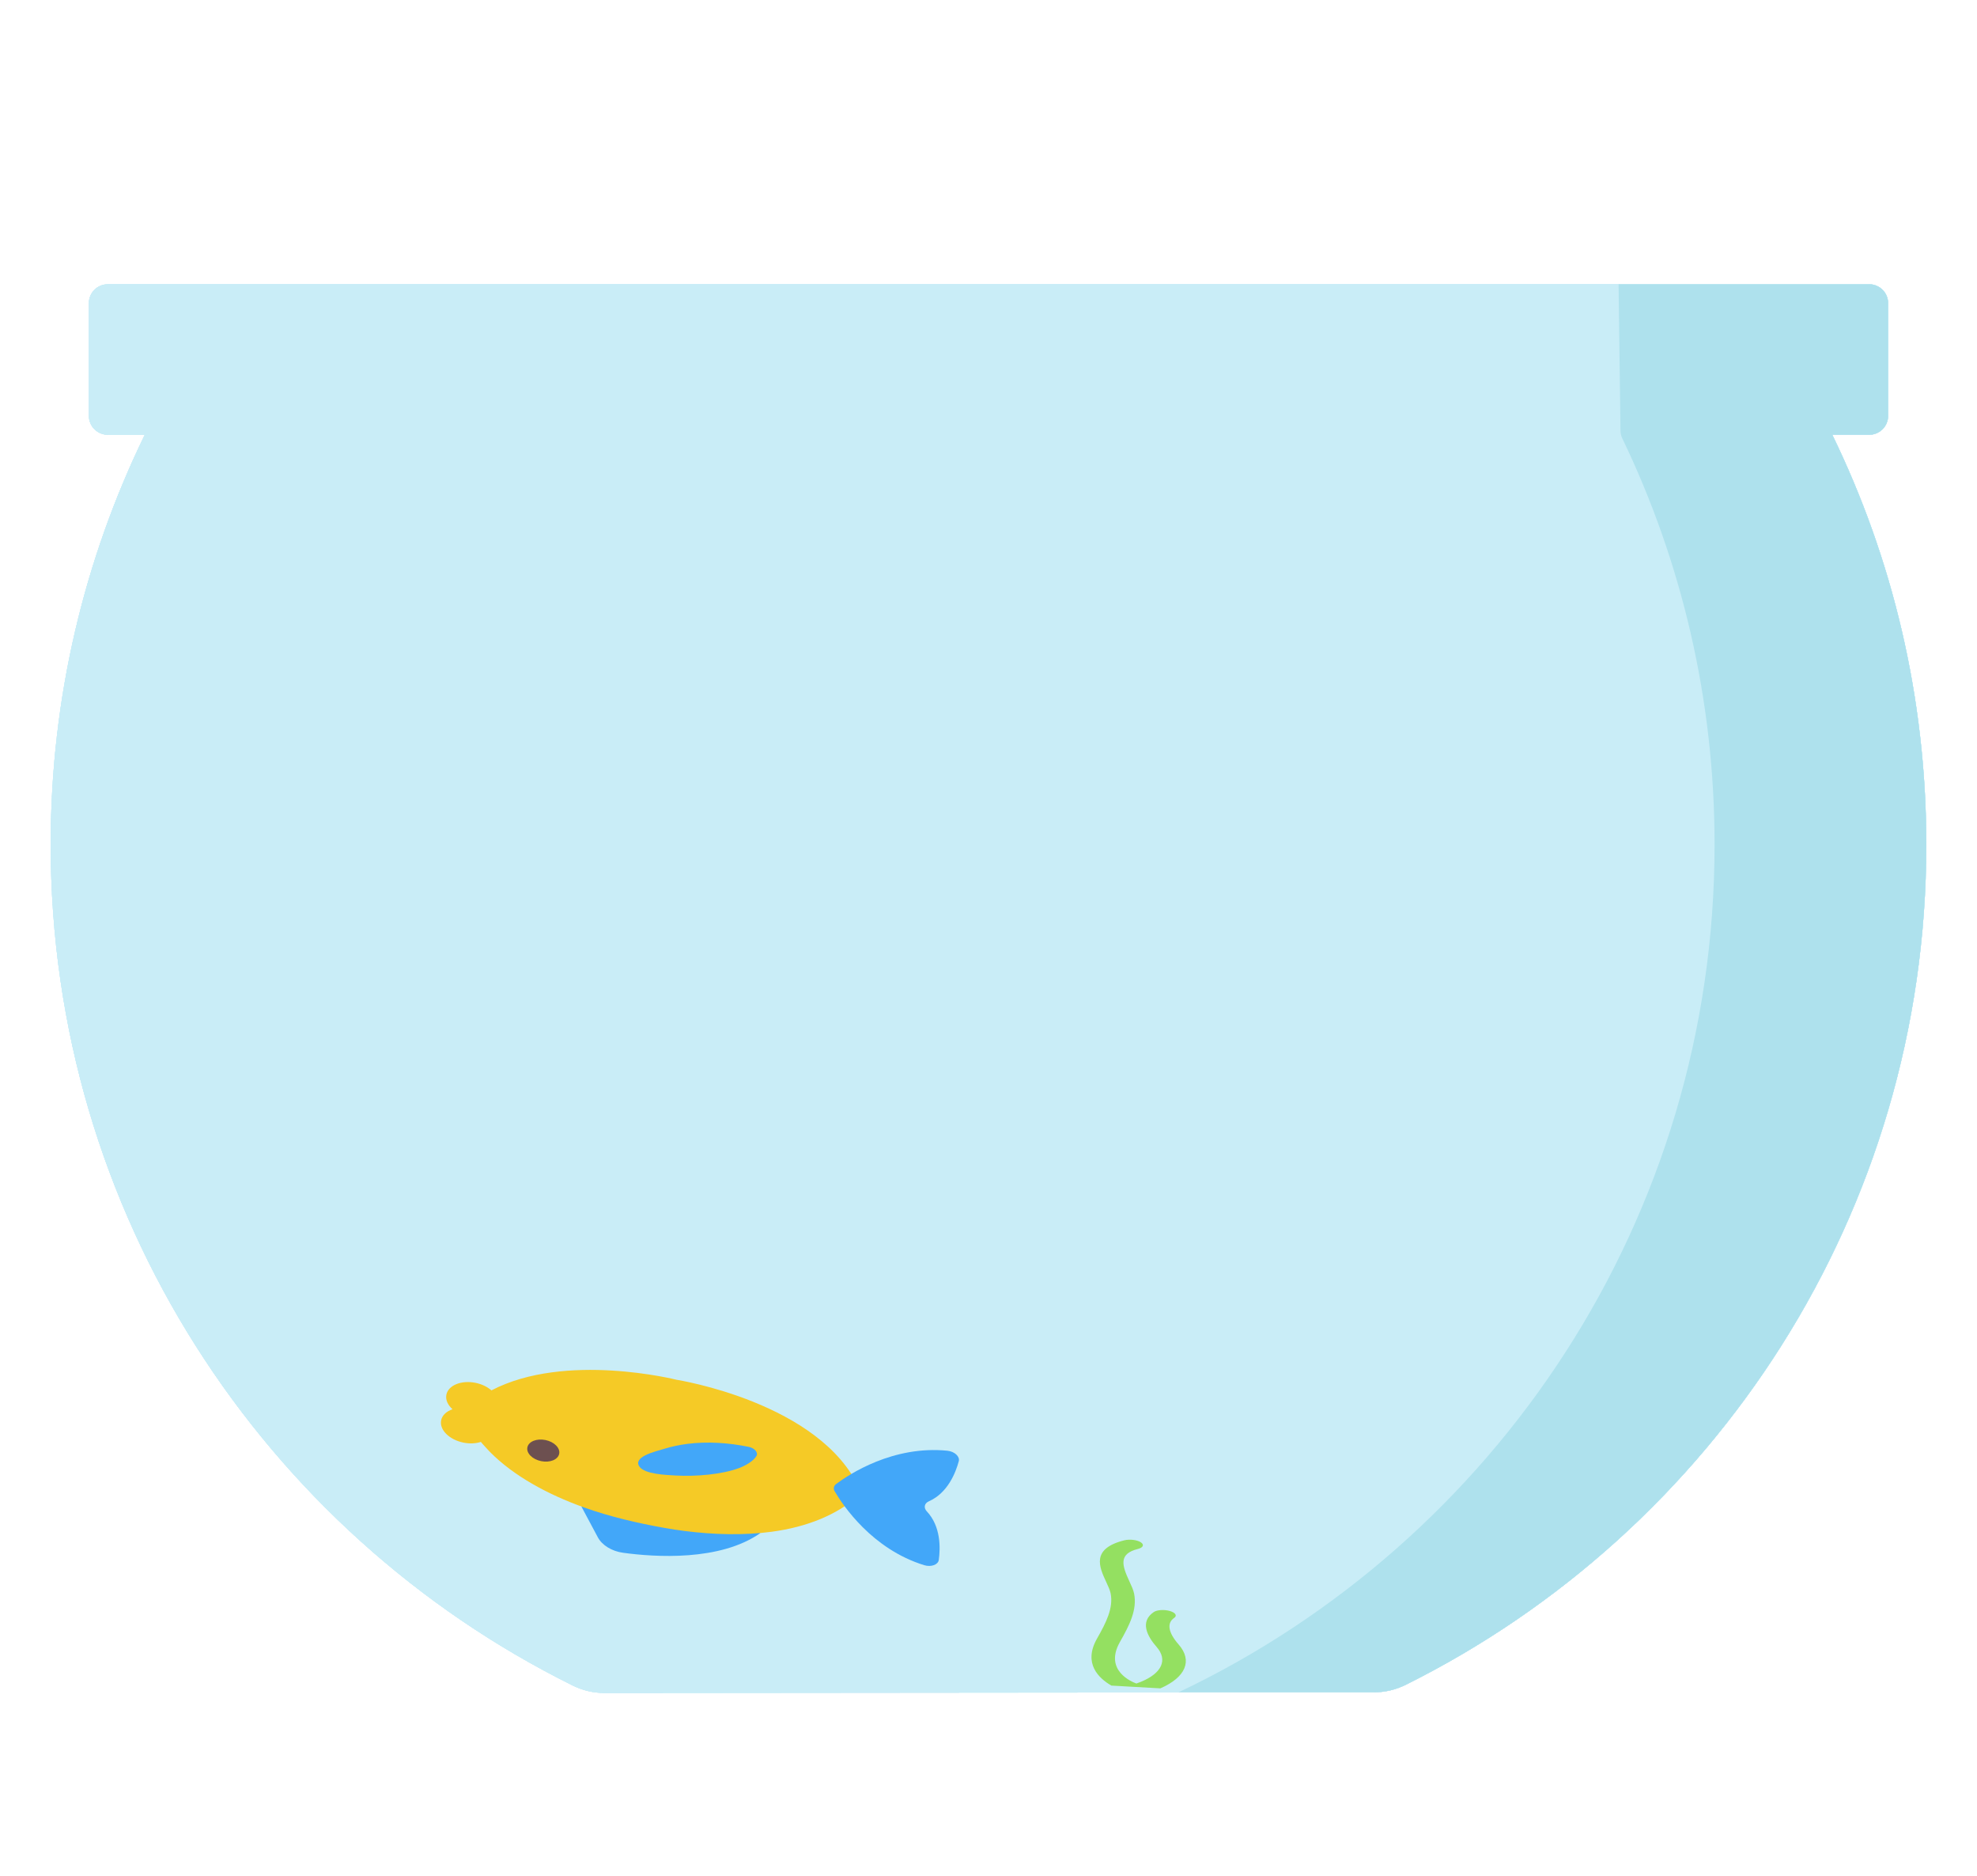 <svg width="234" height="222" viewBox="0 0 234 222" fill="none" xmlns="http://www.w3.org/2000/svg">
<g filter="url(#filter0_d)">
<path d="M216.871 45.451H221.245C222.479 45.451 223.479 44.451 223.479 43.217V29.878C223.479 28.645 222.479 27.645 221.245 27.645H12.754C11.521 27.645 10.521 28.645 10.521 29.878V43.217C10.521 44.451 11.521 45.451 12.754 45.451H17.138C10.003 60.109 6 76.554 6 93.952C6 137.584 31.175 175.337 67.791 193.476C68.953 194.051 70.228 194.358 71.524 194.357L162.653 194.276C163.949 194.275 165.224 193.966 166.384 193.389C202.905 175.217 228 137.515 228 93.952C228 76.561 224 60.104 216.871 45.451Z" fill="#C9EDF7"/>
<path d="M216.871 45.451H221.245C222.479 45.451 223.479 44.451 223.479 43.217V29.878C223.479 28.645 222.479 27.645 221.245 27.645H12.754C11.521 27.645 10.521 28.645 10.521 29.878V43.217C10.521 44.451 11.521 45.451 12.754 45.451H17.138C10.003 60.109 6 76.554 6 93.952C6 137.584 31.175 175.337 67.791 193.476C68.953 194.051 70.228 194.358 71.524 194.357L162.653 194.276C163.949 194.275 165.224 193.966 166.384 193.389C202.905 175.217 228 137.515 228 93.952C228 76.561 224 60.104 216.871 45.451Z" fill="#C9EDF7"/>
<path d="M227.998 93.954C227.998 137.513 202.906 175.215 166.388 193.389C165.226 193.968 163.947 194.276 162.65 194.276H139.5C177.009 176.463 202.939 138.235 202.939 93.955C202.939 76.73 199.018 60.425 192.015 45.881C191.879 45.599 191.805 45.291 191.802 44.977L191.578 27.643H221.244C222.477 27.643 223.477 28.643 223.477 29.877V43.219C223.477 44.453 222.477 45.453 221.244 45.453H216.871C224 60.104 227.998 76.56 227.998 93.954Z" fill="#AEE1ED"/>
<path d="M139.509 188.627C138.266 187.207 138.078 186.086 138.98 185.471C139.362 185.211 139.129 184.846 138.462 184.656C137.794 184.465 136.943 184.522 136.561 184.782C134.864 185.937 135.809 187.667 136.903 188.916C138.24 190.444 137.525 192.024 135.037 193.038C134.821 193.125 134.636 193.193 134.507 193.239C133.992 193.055 130.657 191.71 132.545 188.341C133.693 186.328 134.613 184.507 134.234 182.598C134.143 182.153 133.913 181.654 133.667 181.127C132.8 179.258 132.365 177.891 134.69 177.312C135.317 177.156 135.464 176.801 135.016 176.519C134.57 176.237 133.7 176.135 133.074 176.292C129.103 177.28 130.117 179.465 130.932 181.222C131.161 181.716 131.379 182.183 131.454 182.563C131.802 184.304 130.923 186.034 129.827 187.954C128.194 190.867 130.039 192.614 131.544 193.484L133.844 193.615L133.961 193.621L137.341 193.812C140.345 192.504 141.177 190.533 139.509 188.627Z" fill="#94E061"/>
<path d="M216.871 45.451H221.245C222.479 45.451 223.479 44.451 223.479 43.217V29.878C223.479 28.645 222.479 27.645 221.245 27.645H12.754C11.521 27.645 10.521 28.645 10.521 29.878V43.217C10.521 44.451 11.521 45.451 12.754 45.451H17.138C10.003 60.109 6 76.554 6 93.952C6 137.585 31.175 175.337 67.791 193.476C68.953 194.051 70.228 194.358 71.524 194.357L162.653 194.276C163.949 194.275 165.224 193.966 166.384 193.389C202.905 175.217 228 137.515 228 93.952C228 76.561 224 60.104 216.871 45.451Z" fill="#C9EDF7"/>
<path d="M216.871 45.451H221.245C222.479 45.451 223.479 44.451 223.479 43.217V29.878C223.479 28.645 222.479 27.645 221.245 27.645H12.754C11.521 27.645 10.521 28.645 10.521 29.878V43.217C10.521 44.451 11.521 45.451 12.754 45.451H17.138C10.003 60.109 6 76.554 6 93.952C6 137.585 31.175 175.337 67.791 193.476C68.953 194.051 70.228 194.358 71.524 194.357L162.653 194.276C163.949 194.275 165.224 193.966 166.384 193.389C202.905 175.217 228 137.515 228 93.952C228 76.561 224 60.104 216.871 45.451Z" fill="#C9EDF7"/>
<path d="M227.998 93.954C227.998 137.513 202.906 175.215 166.388 193.389C165.226 193.968 163.947 194.276 162.65 194.276H139.5C177.009 176.463 202.939 138.235 202.939 93.954C202.939 76.73 199.018 60.425 192.015 45.881C191.879 45.598 191.805 45.291 191.802 44.977L191.578 27.643H221.244C222.477 27.643 223.477 28.643 223.477 29.877V43.219C223.477 44.453 222.477 45.453 221.244 45.453H216.871C224 60.104 227.998 76.56 227.998 93.954Z" fill="#AEE1ED"/>
<path d="M139.509 188.627C138.266 187.207 138.078 186.086 138.98 185.471C139.362 185.211 139.129 184.846 138.462 184.656C137.794 184.465 136.943 184.522 136.561 184.782C134.864 185.937 135.809 187.667 136.903 188.916C138.24 190.444 137.525 192.024 135.037 193.038C134.821 193.125 134.636 193.193 134.507 193.239C133.992 193.055 130.657 191.71 132.545 188.341C133.693 186.328 134.613 184.507 134.234 182.598C134.143 182.153 133.913 181.654 133.667 181.127C132.8 179.258 132.365 177.891 134.69 177.312C135.317 177.156 135.464 176.801 135.016 176.519C134.57 176.237 133.7 176.135 133.074 176.292C129.103 177.28 130.117 179.465 130.932 181.222C131.161 181.716 131.379 182.183 131.454 182.563C131.802 184.304 130.923 186.034 129.827 187.954C128.194 190.867 130.039 192.614 131.544 193.484L133.844 193.615L133.961 193.621L137.341 193.812C140.345 192.504 141.177 190.533 139.509 188.627Z" fill="#94E061"/>
<path d="M72.116 171.777L79.528 173.283C79.528 173.283 79.528 173.283 90.013 175.426C85.212 178.801 77.499 178.281 73.742 177.765C72.422 177.586 71.263 176.875 70.764 175.942L68.809 172.284L72.116 171.777Z" fill="#42A7F9"/>
<path d="M101.627 170.962C99.164 173.241 95.533 174.723 91.313 175.282C88.033 175.717 84.511 175.631 81.034 175.188C80.245 175.087 79.456 174.967 78.67 174.827C75.432 174.251 72.2 173.501 69.124 172.4C64.802 170.853 60.779 168.659 57.989 165.83C57.893 165.732 56.888 164.656 56.922 164.645C56.328 164.839 55.6 164.882 54.845 164.728C53.164 164.384 51.987 163.201 52.215 162.085C52.339 161.481 52.851 161.023 53.56 160.782C53.002 160.282 52.711 159.659 52.835 159.055C53.063 157.939 54.61 157.313 56.29 157.656C57.046 157.811 57.698 158.136 58.168 158.547C66.934 153.963 80.084 157.293 80.084 157.293C80.084 157.293 97.149 159.963 101.766 170.278C101.877 170.525 101.825 170.778 101.627 170.962Z" fill="#F5CA26"/>
<path d="M76.37 166.238C77.109 165.86 78.146 165.609 78.652 165.454C79.508 165.191 80.422 164.998 81.37 164.877C83.696 164.58 86.188 164.735 88.618 165.231C89.33 165.376 89.793 165.928 89.515 166.348C89.104 166.969 88.224 167.46 87.458 167.747C85.459 168.497 82.356 168.762 79.964 168.622C78.815 168.555 76.303 168.474 75.677 167.561C75.296 167.005 75.718 166.572 76.37 166.238Z" fill="#42A7F9"/>
<path d="M98.974 169.622C100.508 168.477 105.704 165.043 112.133 165.689C112.983 165.775 113.63 166.377 113.482 166.929C113.114 168.298 112.171 170.693 109.939 171.677C109.403 171.913 109.296 172.439 109.698 172.865C111.372 174.639 111.309 177.212 111.115 178.616C111.036 179.182 110.205 179.486 109.389 179.234C103.215 177.331 99.764 172.148 98.797 170.496C98.61 170.178 98.678 169.843 98.974 169.622Z" fill="#42A7F9"/>
<path d="M64.559 164.422C63.52 164.21 62.563 164.597 62.422 165.287C62.281 165.977 63.009 166.709 64.048 166.921C65.087 167.134 66.044 166.746 66.185 166.056C66.326 165.366 65.598 164.635 64.559 164.422Z" fill="#6D5050"/>
</g>
<defs>
<filter id="filter0_d" x="0" y="0" width="234" height="234" filterUnits="userSpaceOnUse" color-interpolation-filters="sRGB">
<feFlood flood-opacity="0" result="BackgroundImageFix"/>
<feColorMatrix in="SourceAlpha" type="matrix" values="0 0 0 0 0 0 0 0 0 0 0 0 0 0 0 0 0 0 127 0"/>
<feOffset dy="6"/>
<feGaussianBlur stdDeviation="3"/>
<feColorMatrix type="matrix" values="0 0 0 0 0 0 0 0 0 0 0 0 0 0 0 0 0 0 0.25 0"/>
<feBlend mode="normal" in2="BackgroundImageFix" result="effect1_dropShadow"/>
<feBlend mode="normal" in="SourceGraphic" in2="effect1_dropShadow" result="shape"/>
</filter>
</defs>
</svg>
